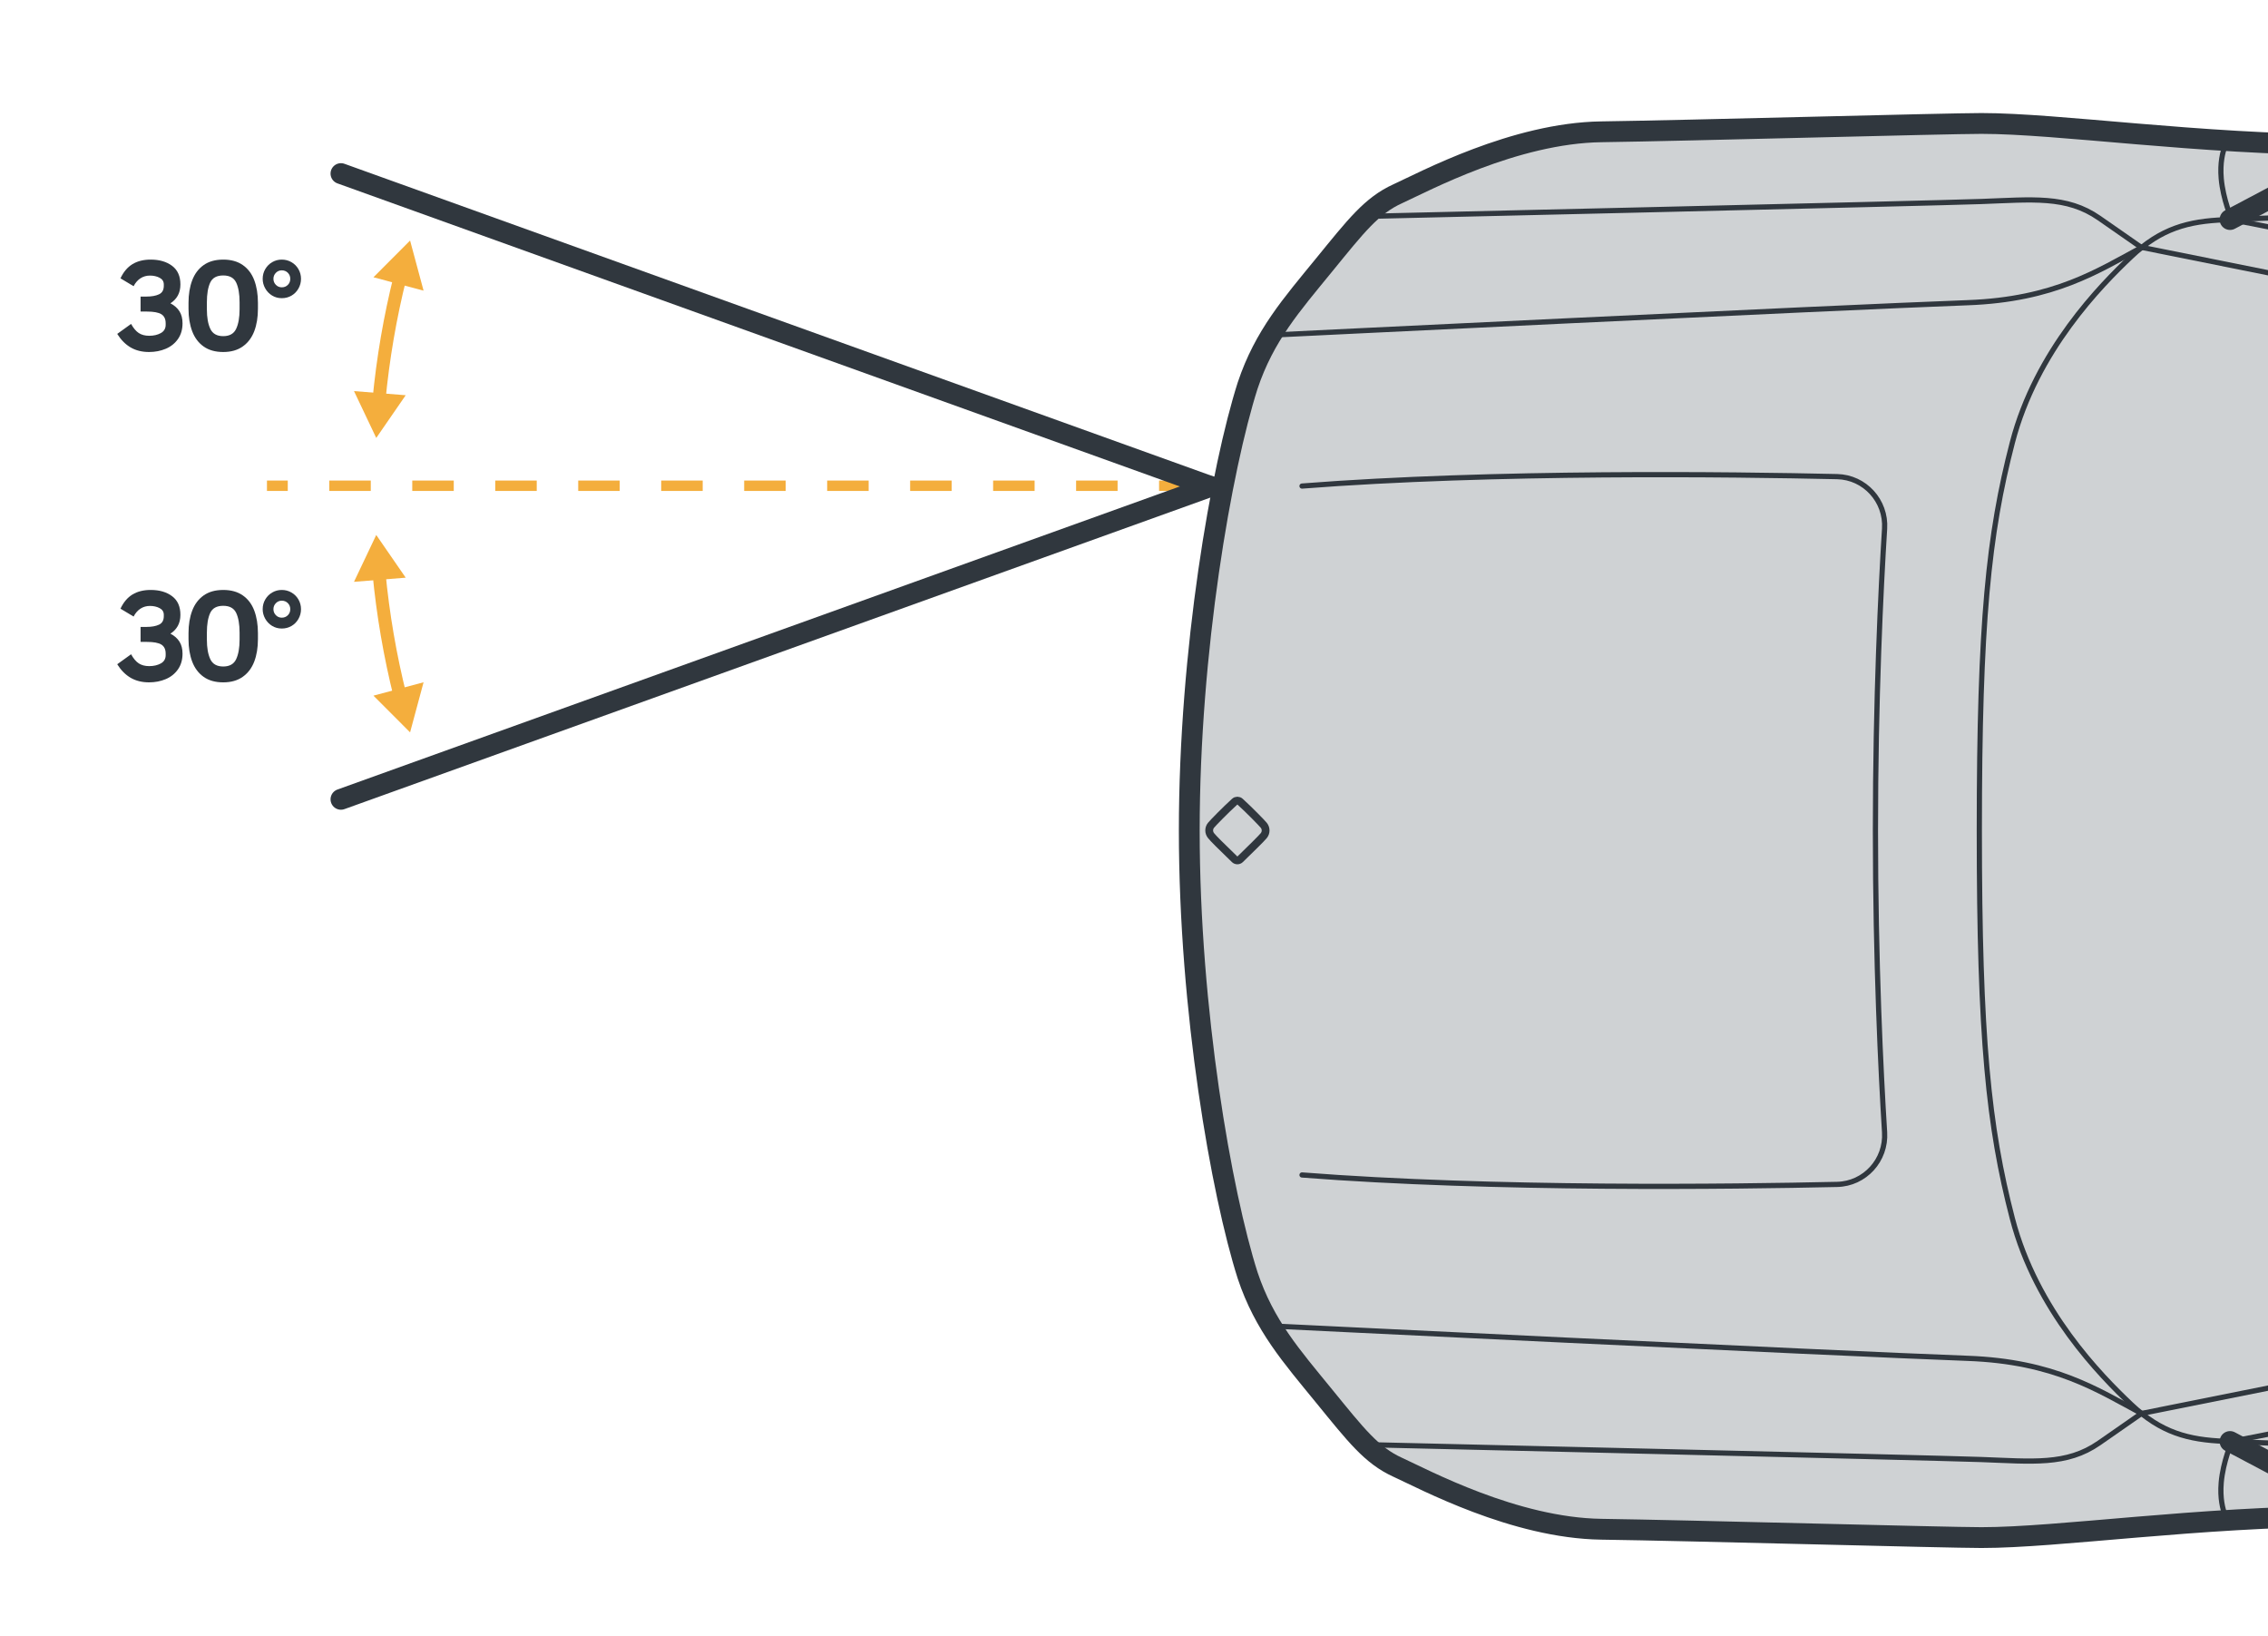 <?xml version="1.0" encoding="UTF-8"?><svg id="uuid-0239fcff-b528-4118-965a-ce8bd1c41bf6" xmlns="http://www.w3.org/2000/svg" width="218" height="157.259" viewBox="0 0 218 157.259"><path d="m114.314,79.814c0-17.305,3.091-34.86,5.611-42.763,1.599-4.804,4.241-7.781,7.324-11.564,3.083-3.776,4.583-5.725,7.103-6.867,2.52-1.15,11.222-5.839,19.581-5.953,8.359-.114,33.087-.807,36.528-.807,7.415,0,20.693,1.987,34.929,2.063.769-1.119,1.698-2.459,2.657-3.791.023-.03.046-.069.076-.107,1.561-2.17,3.205-4.301,4.408-5.375,2.543-2.261,3.753-2.352,6.25-2.261,2.497.084,3.038.586,2.87,1.545-.137.799-2.52,7.149-3.624,9.973h.213s40.258.091,45.778.137c5.52.046,41.842.586,47.491.769,5.657.175,11.717.358,13.749.449,2.04.091,11.039.541,14.884.183,3.845-.365,12.036-1.629,15.021-2.17,2.984-.548,7.735-1.721,16.642-1.721h35.53c5.679,0,10.559.449,15.721,1.675,5.154,1.218,20.852,5.558,25.101,6.555,4.256.997,8.823,2.398,10.407,3.076,1.584.678,4.659,4.347,5.512,7.194.86,2.847,5.565,20.083,5.565,49.759s-4.705,46.904-5.565,49.759c-.853,2.847-3.928,6.509-5.512,7.187-1.584.685-6.151,2.086-10.407,3.076-4.248.997-19.947,5.337-25.101,6.563-5.162,1.218-10.042,1.675-15.721,1.675h-35.53c-8.907,0-13.658-1.18-16.642-1.721-2.984-.541-11.176-1.812-15.021-2.17-3.845-.365-12.843.091-14.884.183-2.033.084-8.093.266-13.749.449-5.649.183-41.971.723-47.491.769-4.575.038-33.064.107-45.991.137,1.104,2.824,3.487,9.166,3.624,9.966.167.967-.373,1.469-2.87,1.553-2.497.084-3.708,0-6.25-2.269-1.203-1.073-2.847-3.205-4.408-5.375-.038-.053-.076-.099-.107-.152-.944-1.309-1.858-2.634-2.619-3.738h-.008c-14.236.076-27.514,2.056-34.929,2.056-3.441,0-28.169-.685-36.528-.799-8.359-.114-17.061-4.811-19.581-5.953-2.52-1.15-4.02-3.091-7.103-6.875-3.083-3.776-5.725-6.753-7.324-11.564-2.52-7.902-5.611-25.451-5.611-42.755Z" style="fill:#cfd2d4; stroke-width:0px;"/><path d="m190.252,79.814c0,19.985.882,28.459,3.176,37.288,2.294,8.829,8.523,15.123,11.408,17.856s5.514,3.412,8.989,3.552c3.476.14,13.753.569,26.272.716,12.519.147,23.436.189,23.436.189,22.167.098,49.581-.043,58.972-.312,7.521-.215,14.386-.253,23.35-1.643,3.606-.559,3.51-1.359,4.795-6.666,0,0-17.397-.763-24.001-.763s-68.334-.28-71.671-.28c-2.785,0-3.371-1.865-3.729-3.014-5.591-17.905-5.672-46.444-5.672-46.922s.081-29.017,5.672-46.922c.359-1.149.945-3.014,3.729-3.014,3.337,0,65.067-.28,71.671-.28,6.604,0,24.001-.763,24.001-.763-1.285-5.308-1.19-6.107-4.795-6.666-8.964-1.39-15.829-1.427-23.35-1.643-9.391-.269-36.806-.409-58.972-.312,0,0-10.917.042-23.436.189-12.519.147-22.796.576-26.272.716s-6.105.819-8.989,3.552-9.114,9.027-11.408,17.856c-2.294,8.829-3.176,17.303-3.176,37.288Z" style="fill:none; stroke:#30373e; stroke-linecap:round; stroke-linejoin:round; stroke-width:.5px;"/><path d="m225.389,145.705c-14.236.074-27.515,2.059-34.931,2.059-3.435,0-28.168-.687-36.527-.802-8.359-.115-17.061-4.809-19.58-5.954-2.519-1.145-4.015-3.091-7.099-6.87s-5.725-6.756-7.328-11.565c-2.519-7.901-5.611-25.454-5.611-42.759,0-17.305,3.092-34.858,5.611-42.759,1.603-4.809,4.244-7.786,7.328-11.565,3.084-3.779,4.58-5.725,7.099-6.87,2.519-1.145,11.222-5.84,19.58-5.954,8.359-.115,33.092-.802,36.527-.802,7.416,0,20.696,1.985,34.931,2.059" style="fill:none; stroke:#30373e; stroke-linecap:round; stroke-miterlimit:10; stroke-width:2px;"/><path d="m227.169,138.97c.625.47,2.45,1.534,3.443,2.412.95.839,2.588.923,4.42,1.049,1.831.126,1.998.923,2.497,2.056s3.954,10.237,4.121,11.202-.375,1.468-2.872,1.552-3.704,0-6.243-2.266c-2.194-1.957-5.829-7.397-7.831-10.258-.513-.733-1.195-1.339-1.986-1.757l-8.368-4.43" style="fill:none; stroke:#30373e; stroke-linecap:round; stroke-linejoin:round; stroke-width:2px;"/><path d="m227.169,20.658c.625-.47,2.45-1.534,3.443-2.412.95-.839,2.588-.923,4.42-1.049,1.831-.126,1.998-.923,2.497-2.056s3.954-10.237,4.121-11.202c.166-.965-.375-1.468-2.872-1.552s-3.704,0-6.243,2.266c-2.194,1.957-5.829,7.397-7.831,10.258-.513.733-1.195,1.339-1.986,1.757l-8.368,4.43" style="fill:none; stroke:#30373e; stroke-linecap:round; stroke-linejoin:round; stroke-width:2px;"/><path d="m214.099,13.517c-.074.142-.142.29-.203.442-.251.63-.521,1.692-.393,3.194.171,2.005,1.022,3.958,1.022,3.958" style="fill:none; stroke:#30373e; stroke-linecap:round; stroke-linejoin:round; stroke-width:.5px;"/><path d="m122.177,32.205s53.966-2.639,66.965-3.116c8.336-.306,12.514-3.062,16.723-5.316" style="fill:none; stroke:#30373e; stroke-linecap:round; stroke-linejoin:round; stroke-width:.5px;"/><path d="m131.281,20.796s54.471-1.262,59.144-1.431c4.912-.177,8.209-.588,11.338,1.589,2.024,1.408,3.375,2.348,4.077,2.837" style="fill:none; stroke:#30373e; stroke-linecap:round; stroke-linejoin:round; stroke-width:.5px;"/><line x1="251.25" y1="32.892" x2="205.865" y2="23.773" style="fill:none; stroke:#30373e; stroke-linecap:round; stroke-linejoin:round; stroke-width:.5px;"/><path d="m214.526,21.112l51.101,10.031c1.667.327,3.368.491,5.067.491,14.466.005,85.472.027,94.797.027,3.498,0,2.973-1.528,2.919-2.685-.055-1.157-.437-5.05-.528-6.188s-.055-1.744,4.049-1.625c3.525.103,103.636,3.229,103.636,3.229,4.03.231,7.16,2.477,8.587,6.164" style="fill:none; stroke:#30373e; stroke-linecap:round; stroke-linejoin:round; stroke-width:.5px;"/><path d="m214.099,146.11c-.074-.142-.142-.29-.203-.442-.251-.63-.521-1.692-.393-3.194.171-2.005,1.022-3.958,1.022-3.958" style="fill:none; stroke:#30373e; stroke-linecap:round; stroke-linejoin:round; stroke-width:.5px;"/><path d="m125.15,112.916c18.379,1.431,41.5,1.13,51.436.906,2.654-.06,4.727-2.332,4.56-5.003-.362-5.786-.879-16.358-.879-29.006s.517-23.219.879-29.006c.167-2.671-1.906-4.943-4.56-5.003-9.936-.224-33.057-.525-51.436.906" style="fill:none; stroke:#30373e; stroke-linecap:round; stroke-linejoin:round; stroke-width:.5px;"/><path d="m122.177,127.422s53.966,2.639,66.965,3.116c8.336.306,12.489,3.043,16.699,5.297" style="fill:none; stroke:#30373e; stroke-linecap:round; stroke-linejoin:round; stroke-width:.5px;"/><path d="m131.281,138.831s54.471,1.262,59.144,1.431c4.912.177,8.209.588,11.338-1.589,2.024-1.408,3.375-2.348,4.077-2.837" style="fill:none; stroke:#30373e; stroke-linecap:round; stroke-linejoin:round; stroke-width:.5px;"/><line x1="251.25" y1="126.736" x2="205.841" y2="135.836" style="fill:none; stroke:#30373e; stroke-linecap:round; stroke-linejoin:round; stroke-width:.5px;"/><path d="m214.526,138.516l51.101-10.031c1.667-.327,3.368-.491,5.067-.491,14.466-.005,85.472-.027,94.797-.027,3.498,0,2.973,1.528,2.919,2.685-.055,1.157-.437,5.05-.528,6.188s-.055,1.744,4.049,1.625c3.525-.103,103.636-3.229,103.636-3.229,4.03-.231,7.16-2.477,8.587-6.164" style="fill:none; stroke:#30373e; stroke-linecap:round; stroke-linejoin:round; stroke-width:.5px;"/><path d="m118.681,77.04c.146-.132.368-.132.513,0,.891.808,2.117,2.067,2.28,2.273.116.146.176.312.176.496,0,.183-.06.349-.176.495-.204.257-1.312,1.341-2.271,2.273-.148.144-.384.144-.532,0-1.413-1.371-1.996-1.943-2.265-2.274-.234-.288-.237-.699-.006-.99.175-.22,1.404-1.478,2.28-2.273Z" style="fill:none; stroke:#30373e; stroke-linecap:round; stroke-linejoin:round; stroke-width:.75px;"/><path d="m12.558,33.39c-.5-.292-.93-.726-1.29-1.302l1.332-.96c.225.408.47.7.738.876.268.176.602.264,1.002.264.432,0,.804-.085,1.116-.258.312-.172.468-.438.468-.798v-.144c0-.408-.138-.698-.414-.87-.275-.172-.742-.258-1.397-.258h-.601v-1.44h.576c.488,0,.886-.072,1.194-.216.308-.144.462-.416.462-.816v-.132c0-.288-.135-.502-.402-.642s-.578-.21-.93-.21c-.336,0-.639.086-.906.258-.269.172-.49.426-.666.762l-1.26-.756c.288-.616.672-1.07,1.151-1.362.48-.292,1.064-.438,1.753-.438.84,0,1.525.2,2.058.6s.798.996.798,1.788c0,.416-.084.774-.252,1.074-.168.3-.404.546-.708.738.384.2.674.456.87.768s.294.696.294,1.152c0,.592-.146,1.096-.438,1.512-.292.417-.682.729-1.17.936-.487.208-1.023.312-1.607.312-.681,0-1.271-.146-1.771-.438Z" style="fill:#30373e; stroke-width:0px;"/><path d="m19.573,33.3c-.496-.352-.862-.84-1.099-1.464-.235-.624-.354-1.344-.354-2.16v-.576c0-.816.118-1.536.354-2.16.236-.624.603-1.112,1.099-1.464.496-.352,1.124-.528,1.884-.528.752,0,1.378.174,1.878.522s.868.834,1.104,1.458c.235.624.354,1.348.354,2.172v.576c0,.816-.118,1.534-.354,2.154-.236.62-.604,1.108-1.104,1.464s-1.126.534-1.878.534c-.76,0-1.388-.176-1.884-.528Zm3.126-1.698c.22-.468.33-1.094.33-1.878v-.672c0-.8-.108-1.43-.324-1.89-.216-.46-.632-.69-1.248-.69-.624,0-1.042.23-1.254.69-.212.46-.318,1.09-.318,1.89v.672c0,.784.11,1.41.33,1.878.22.468.634.702,1.242.702s1.021-.234,1.242-.702Z" style="fill:#30373e; stroke-width:0px;"/><path d="m26.148,28.398c-.279-.172-.5-.402-.659-.69-.16-.288-.24-.592-.24-.912,0-.344.084-.658.252-.942.168-.284.392-.506.672-.666s.584-.24.912-.24c.336,0,.646.082.93.246s.508.388.672.672c.164.284.246.594.246.93s-.082.648-.246.936-.386.514-.666.678c-.279.164-.592.246-.936.246s-.656-.086-.937-.258Zm1.519-1.02c.156-.156.234-.35.234-.582s-.078-.426-.234-.582c-.156-.156-.351-.234-.582-.234-.224,0-.414.08-.57.24-.155.16-.233.352-.233.576s.078.416.233.576c.156.16.347.24.57.24.231,0,.426-.078.582-.234Z" style="fill:#30373e; stroke-width:0px;"/><path d="m12.558,65.137c-.5-.292-.93-.726-1.29-1.302l1.332-.96c.225.408.47.7.738.876.268.176.602.264,1.002.264.432,0,.804-.085,1.116-.258.312-.172.468-.438.468-.798v-.144c0-.408-.138-.698-.414-.87-.275-.172-.742-.258-1.397-.258h-.601v-1.44h.576c.488,0,.886-.072,1.194-.216.308-.144.462-.416.462-.816v-.132c0-.288-.135-.502-.402-.642s-.578-.21-.93-.21c-.336,0-.639.086-.906.258-.269.172-.49.426-.666.762l-1.26-.756c.288-.616.672-1.07,1.151-1.362.48-.292,1.064-.438,1.753-.438.84,0,1.525.2,2.058.6s.798.996.798,1.788c0,.416-.084.774-.252,1.074-.168.3-.404.546-.708.738.384.2.674.456.87.768s.294.696.294,1.152c0,.592-.146,1.096-.438,1.512-.292.417-.682.729-1.17.936-.487.208-1.023.312-1.607.312-.681,0-1.271-.146-1.771-.438Z" style="fill:#30373e; stroke-width:0px;"/><path d="m19.573,65.047c-.496-.352-.862-.84-1.099-1.464-.235-.624-.354-1.344-.354-2.16v-.576c0-.816.118-1.536.354-2.16.236-.624.603-1.112,1.099-1.464.496-.352,1.124-.528,1.884-.528.752,0,1.378.174,1.878.522s.868.834,1.104,1.458c.235.624.354,1.348.354,2.172v.576c0,.816-.118,1.534-.354,2.154-.236.62-.604,1.108-1.104,1.464s-1.126.534-1.878.534c-.76,0-1.388-.176-1.884-.528Zm3.126-1.698c.22-.468.33-1.094.33-1.878v-.672c0-.8-.108-1.43-.324-1.89-.216-.46-.632-.69-1.248-.69-.624,0-1.042.23-1.254.69-.212.46-.318,1.09-.318,1.89v.672c0,.784.11,1.41.33,1.878.22.468.634.702,1.242.702s1.021-.234,1.242-.702Z" style="fill:#30373e; stroke-width:0px;"/><path d="m26.148,60.145c-.279-.172-.5-.402-.659-.69-.16-.288-.24-.592-.24-.912,0-.344.084-.658.252-.942.168-.284.392-.506.672-.666s.584-.24.912-.24c.336,0,.646.082.93.246s.508.388.672.672c.164.284.246.594.246.93s-.082.648-.246.936-.386.514-.666.678c-.279.164-.592.246-.936.246s-.656-.086-.937-.258Zm1.519-1.02c.156-.156.234-.35.234-.582s-.078-.426-.234-.582c-.156-.156-.351-.234-.582-.234-.224,0-.414.08-.57.24-.155.16-.233.352-.233.576s.078.416.233.576c.156.16.347.24.57.24.231,0,.426-.078.582-.234Z" style="fill:#30373e; stroke-width:0px;"/><line x1="113.411" y1="46.681" x2="111.411" y2="46.681" style="fill:none; stroke:#f4ae3d; stroke-miterlimit:10;"/><line x1="107.423" y1="46.681" x2="29.654" y2="46.681" style="fill:none; stroke:#f4ae3d; stroke-dasharray:0 0 3.988 3.988; stroke-miterlimit:10;"/><line x1="27.66" y1="46.681" x2="25.66" y2="46.681" style="fill:none; stroke:#f4ae3d; stroke-miterlimit:10;"/><line x1="32.772" y1="16.682" x2="116.359" y2="46.749" style="fill:none; stroke:#30373e; stroke-linecap:round; stroke-miterlimit:10; stroke-width:2px;"/><path d="m38.467,26.576c-.97,3.873-1.659,7.857-2.044,11.93" style="fill:none; stroke:#f4ae3d; stroke-miterlimit:10; stroke-width:1.25px;"/><polygon points="35.896 26.646 39.417 23.116 40.714 27.931 35.896 26.646" style="fill:#f4ae3d; stroke-width:0px;"/><polygon points="34.026 37.584 36.165 42.087 38.996 37.983 34.026 37.584" style="fill:#f4ae3d; stroke-width:0px;"/><line x1="32.772" y1="76.816" x2="116.359" y2="46.749" style="fill:none; stroke:#30373e; stroke-linecap:round; stroke-miterlimit:10; stroke-width:2px;"/><path d="m38.467,66.922c-.97-3.873-1.659-7.857-2.044-11.93" style="fill:none; stroke:#f4ae3d; stroke-miterlimit:10; stroke-width:1.25px;"/><polygon points="40.714 65.567 39.417 70.381 35.896 66.852 40.714 65.567" style="fill:#f4ae3d; stroke-width:0px;"/><polygon points="38.996 55.515 36.165 51.411 34.026 55.914 38.996 55.515" style="fill:#f4ae3d; stroke-width:0px;"/></svg>